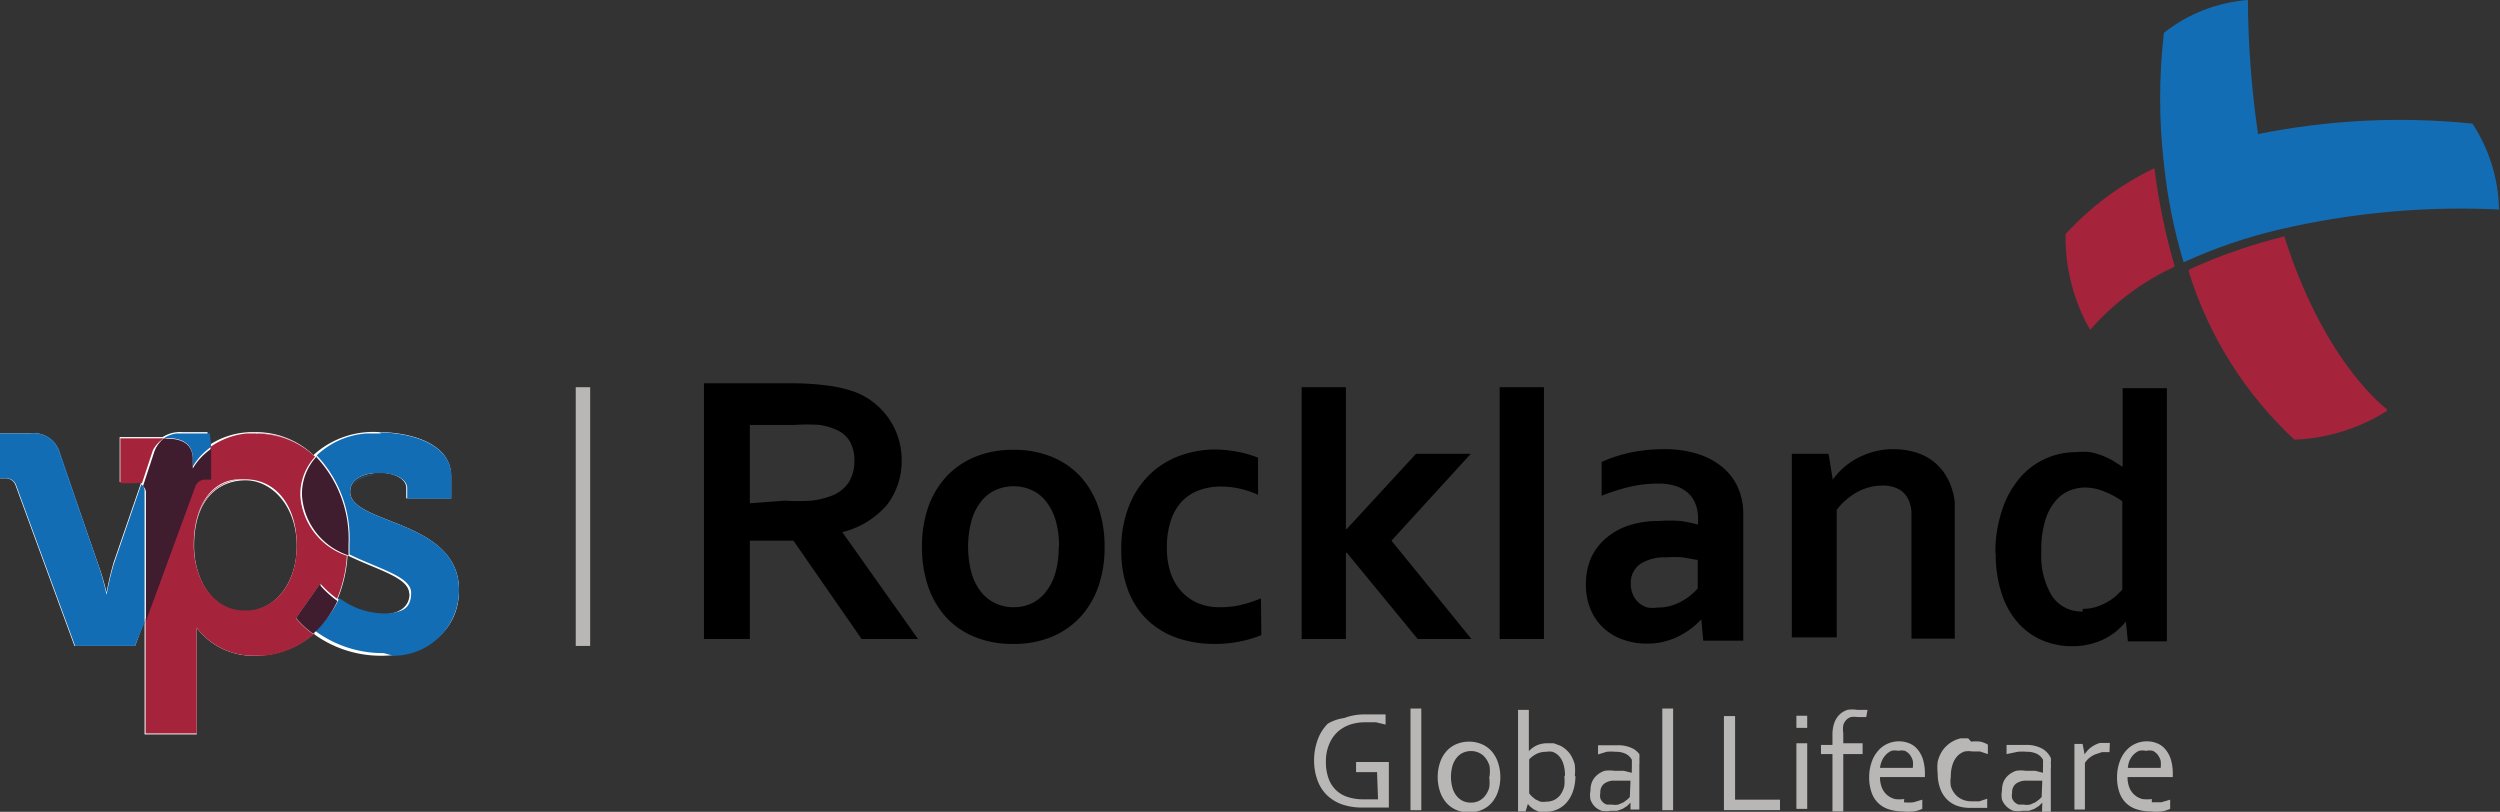 <svg xmlns="http://www.w3.org/2000/svg" viewBox="0 0 76.25 24.76"><rect x="0" y="0" width="76.25" height="24.76" fill="#333333" stroke="none"/><defs><style>.cls-1{fill:none}.cls-3{fill:#136db5}.cls-4{fill:#a5243b}.cls-5{fill:#3f1c2e}</style><clipPath id="clip-path"><path class="cls-1" d="M66 1a17.34 17.34 0 0 0 0 4 16.28 16.28 0 0 0 .6 3 15.4 15.4 0 0 1 2.92-1 24.28 24.28 0 0 1 6.7-.61 4.94 4.94 0 0 0-.81-2.62 21.79 21.79 0 0 0-6.54.32A29.68 29.68 0 0 1 68.56 0 4.72 4.72 0 0 0 66 1"/></clipPath><radialGradient id="radial-gradient" cx="-714.85" cy="7259.52" r="1" gradientTransform="matrix(6.14 0 0 6.14 4457.1 -44556.21)" gradientUnits="userSpaceOnUse"><stop offset="0" stop-color="#008dd0"/><stop offset=".01" stop-color="#008dd0"/><stop offset=".99" stop-color="#136db5"/><stop offset="1" stop-color="#136db5"/></radialGradient><clipPath id="clip-path-2"><path class="cls-1" d="M66.75 8.26a11.7 11.7 0 0 0 3.23 5.15 5.72 5.72 0 0 0 2.86-.9s-1.91-1.34-3.17-5.3a16.65 16.65 0 0 0-2.88 1M63 7.15a5.66 5.66 0 0 0 .75 2.91 7.76 7.76 0 0 1 2.58-1.93 19.05 19.05 0 0 1-.62-3 8.84 8.84 0 0 0-2.7 2"/></clipPath><radialGradient id="radial-gradient-2" cx="-714.85" cy="7259.52" r="1" gradientTransform="matrix(5.2 0 0 5.2 3786.69 -37765.65)" gradientUnits="userSpaceOnUse"><stop offset="0" stop-color="#e4003f"/><stop offset=".31" stop-color="#cc0e3d"/><stop offset=".75" stop-color="#b01e3c"/><stop offset="1" stop-color="#a5243b"/></radialGradient></defs><g id="Layer_2" data-name="Layer 2"><g id="Layer_1-2" data-name="Layer 1"><path d="M23.94 15.27a6.29 6.29 0 0 0 .81 0 2.48 2.48 0 0 0 .56-.13 1.09 1.09 0 0 0 .59-.45 1.28 1.28 0 0 0 .16-.65 1.17 1.17 0 0 0-.13-.56.88.88 0 0 0-.44-.38 1.83 1.83 0 0 0-.5-.14 5.45 5.45 0 0 0-.75 0h-1.37v2.39zM27.5 14a2.19 2.19 0 0 1-.44 1.39 2.61 2.61 0 0 1-1.37.84L28 19.49h-1.72l-2.08-3h-1.33v3h-1.4v-7.8h2.7a8.17 8.17 0 0 1 1.07.07 3.92 3.92 0 0 1 .85.2 2.23 2.23 0 0 1 1 .78A2.2 2.2 0 0 1 27.5 14m4.8 2.67a2.76 2.76 0 0 0-.1-.79 1.7 1.7 0 0 0-.29-.58 1.15 1.15 0 0 0-.44-.35 1.33 1.33 0 0 0-.56-.12 1.3 1.3 0 0 0-.55.12 1.15 1.15 0 0 0-.44.35 1.72 1.72 0 0 0-.29.58 3.11 3.11 0 0 0 0 1.59 1.68 1.68 0 0 0 .29.58 1.23 1.23 0 0 0 .44.35 1.29 1.29 0 0 0 .56.12 1.26 1.26 0 0 0 .55-.12 1.21 1.21 0 0 0 .43-.35 1.69 1.69 0 0 0 .29-.58 2.76 2.76 0 0 0 .1-.79m1.4 0a3.63 3.63 0 0 1-.19 1.21 2.69 2.69 0 0 1-.56.94 2.47 2.47 0 0 1-.88.6 3 3 0 0 1-1.15.21 3 3 0 0 1-1.17-.21 2.42 2.42 0 0 1-.88-.6 2.66 2.66 0 0 1-.55-.94 3.69 3.69 0 0 1-.19-1.21 3.63 3.63 0 0 1 .19-1.21 2.66 2.66 0 0 1 .56-.94 2.48 2.48 0 0 1 .88-.6 3 3 0 0 1 1.15-.21 3 3 0 0 1 1.17.21 2.42 2.42 0 0 1 .88.6 2.68 2.68 0 0 1 .55.94 3.69 3.69 0 0 1 .19 1.21m4.78 2.69a3.33 3.33 0 0 1-.63.19 3.75 3.75 0 0 1-.78.08 3.49 3.49 0 0 1-1.12-.17 2.52 2.52 0 0 1-.91-.53 2.45 2.45 0 0 1-.61-.9 3.34 3.34 0 0 1-.22-1.27 3.45 3.45 0 0 1 .26-1.4 2.71 2.71 0 0 1 .66-.95 2.64 2.64 0 0 1 .92-.54 3.16 3.16 0 0 1 1-.17 3.7 3.7 0 0 1 .71.07 3.21 3.21 0 0 1 .62.18v1.13a3 3 0 0 0-.53-.18 2.62 2.62 0 0 0-.61-.07 1.91 1.91 0 0 0-.62.1 1.4 1.4 0 0 0-.53.32 1.55 1.55 0 0 0-.36.59 2.56 2.56 0 0 0-.13.88 2.38 2.38 0 0 0 .1.7A1.6 1.6 0 0 0 36 18a1.46 1.46 0 0 0 .5.38 1.69 1.69 0 0 0 .72.14 2.74 2.74 0 0 0 .67-.08 4 4 0 0 0 .57-.19zm1.23-7.56h1.35v4.32h.03l2.11-2.29h1.67l-2.42 2.65 2.44 3h-1.64l-2.16-2.63h-.03v2.63H39.7v-7.68zm6.04 0h1.35v7.68h-1.35zm6.04 5.27l-.45-.08a3.27 3.27 0 0 0-.51 0 1.35 1.35 0 0 0-.79.2.7.7 0 0 0-.29.62.8.8 0 0 0 .07.33.67.67 0 0 0 .18.24.76.76 0 0 0 .26.14 1.07 1.07 0 0 0 .31 0 1.38 1.38 0 0 0 .39-.05 1.79 1.79 0 0 0 .34-.14 1.69 1.69 0 0 0 .28-.19 1.92 1.92 0 0 0 .21-.2zm.11 1.81a2.7 2.7 0 0 1-.27.25 2.58 2.58 0 0 1-.37.24 2.11 2.11 0 0 1-.46.18 2 2 0 0 1-.54.07 2.12 2.12 0 0 1-.74-.12 1.63 1.63 0 0 1-1-.93 1.94 1.94 0 0 1-.14-.75 2 2 0 0 1 .16-.82 1.75 1.75 0 0 1 .47-.61 2 2 0 0 1 .7-.38 2.9 2.9 0 0 1 .9-.13 4.33 4.33 0 0 1 .66 0 4.63 4.63 0 0 1 .53.11v-.23a1.15 1.15 0 0 0-.07-.38.87.87 0 0 0-.21-.33 1.05 1.05 0 0 0-.38-.23 1.69 1.69 0 0 0-.57-.08 3.71 3.71 0 0 0-.82.09 6.24 6.24 0 0 0-.89.28v-1.03a4.32 4.32 0 0 1 .89-.29 5 5 0 0 1 1-.1 3.36 3.36 0 0 1 1.06.15 2.25 2.25 0 0 1 .76.42 1.7 1.7 0 0 1 .46.63 2 2 0 0 1 .15.79v3.85h-1.22zm4.01-4.26a2.13 2.13 0 0 1 .72-.64 2.39 2.39 0 0 1 .52-.21 2.19 2.19 0 0 1 .6-.08 2.47 2.47 0 0 1 .59.07 1.75 1.75 0 0 1 .52.22 1.64 1.64 0 0 1 .41.38 1.82 1.82 0 0 1 .28.56 1.9 1.9 0 0 1 .08.39v4.16H58.3v-3.87a1.22 1.22 0 0 0-.06-.29.72.72 0 0 0-.31-.39 1 1 0 0 0-.51-.12 1.61 1.61 0 0 0-.76.19 2 2 0 0 0-.64.55v3.89h-1.37v-5.6h1.12zm7.62 3.94a1.34 1.34 0 0 0 .38-.05 1.69 1.69 0 0 0 .34-.14 1.71 1.71 0 0 0 .28-.19l.21-.2v-2.7a2.32 2.32 0 0 0-.53-.29 1.53 1.53 0 0 0-.63-.13 1.25 1.25 0 0 0-.44.09 1.09 1.09 0 0 0-.42.3 1.66 1.66 0 0 0-.32.58 3 3 0 0 0-.13 1 2.36 2.36 0 0 0 .32 1.33 1.08 1.08 0 0 0 .95.48m-2.67-1.76a4 4 0 0 1 .2-1.32 2.9 2.9 0 0 1 .55-1 2.25 2.25 0 0 1 1.72-.78 2.1 2.1 0 0 1 .42 0 2.17 2.17 0 0 1 .38.11 2.58 2.58 0 0 1 .33.16l.28.18v-2.4h1.35v7.72H64.9l-.06-.6a2.23 2.23 0 0 1-.29.29 2 2 0 0 1-.37.24 2.12 2.12 0 0 1-.45.16 2.25 2.25 0 0 1-.53.06 2.33 2.33 0 0 1-.86-.16 2.07 2.07 0 0 1-.74-.5 2.45 2.45 0 0 1-.53-.89 3.84 3.84 0 0 1-.2-1.3"/><path d="M5.92 16.65c0-1.44.76-2 1.57-2s1.56.8 1.56 2-.72 2-1.58 2c-1 0-1.55-1-1.55-2m6.57 1.46c0 .43-.37.63-.85.63a2.34 2.34 0 0 1-1.34-.48 4.06 4.06 0 0 0 .3-1.32c.89.44 1.88.67 1.88 1.17m-2.93 1.21a3.47 3.47 0 0 0 2.09.68C13 20 14 19.24 14 18c0-2.16-3.32-2-3.32-3 0-.38.38-.58.93-.58.34 0 .78.15.78.46v.32h1.37v-.67c0-1.06-1.35-1.35-2.2-1.35a2.7 2.7 0 0 0-2 .7 2.54 2.54 0 0 0-1.8-.7 2.4 2.4 0 0 0-1.43.43v-.43h-.76a1 1 0 0 0-.61.15H3.65v1.37h.49a.28.28 0 0 1 .17 0l-.84 2.44a9 9 0 0 0-.22.93 7.21 7.21 0 0 0-.25-.84l-1.18-3.4a.82.82 0 0 0-.92-.61H0v1.37h.14a.32.32 0 0 1 .34.23l1.79 4.88h1.85l.29-.78v3.48H6v-3.25a2.16 2.16 0 0 0 1.75.85 2.66 2.66 0 0 0 1.81-.68" fill="#fff"/><path class="cls-3" d="M6.42 13.22v.43zm-.02 0h-1a.83.83 0 0 0-.39.14h.08c.58 0 .79.27.79.62v.25a1.89 1.89 0 0 1 .56-.6zm-5.48 0a.82.82 0 0 1 .92.61L3 17.23a7.29 7.29 0 0 1 .23.93 7.43 7.43 0 0 0-.23-.93l-1.18-3.4a.82.82 0 0 0-.92-.61m3.49 5.69l-.29.78.31-.69z"/><path class="cls-3" d="M.9 13.22H0v1.37h.16a.32.32 0 0 1 .34.23l1.79 4.88h1.83l.29-.78V19v-4a.27.27 0 0 0-.1-.23l-.84 2.44a8.71 8.71 0 0 0-.22.93 7.49 7.49 0 0 0-.25-.91l-1.18-3.4a.82.82 0 0 0-.92-.61"/><path class="cls-4" d="M7.85 13.22h-.32.3a2.54 2.54 0 0 1 1.8.7 2.54 2.54 0 0 0-1.79-.69m-.54 1.4c-.74.08-1.39.71-1.39 2 0 1 .52 2 1.55 2-1 0-1.55-1-1.55-2 0-1.32.64-1.94 1.37-2m3.29 2.33a4 4 0 0 1-.3 1.31 4 4 0 0 0 .3-1.31M6 19.15v3.24-3.24m3.6.17a2.63 2.63 0 0 1-1.5.66 2.64 2.64 0 0 0 1.51-.65"/><path class="cls-4" d="M7.83 13.22h-.3a2.32 2.32 0 0 0-1.11.41v.94h-.14a.32.32 0 0 0-.34.23l-1.5 4.09v3.48H6v-3.22a2.17 2.17 0 0 0 1.77.85h.29a2.63 2.63 0 0 0 1.49-.66 2.76 2.76 0 0 1-.52-.48l.74-1.06a3.16 3.16 0 0 0 .51.46 4 4 0 0 0 .3-1.31 2.08 2.08 0 0 1-1.42-1.83 1.68 1.68 0 0 1 .45-1.19 2.54 2.54 0 0 0-1.8-.7m-.52 1.39h.2c.92 0 1.56.8 1.56 2s-.65 1.93-1.45 2h-.14c-1 0-1.55-1-1.55-2 0-1.33.65-2 1.39-2m-2.33-1.25h-1.3 1.3m.03 0H3.67v1.37h.49a.29.29 0 0 1 .17 0l.33-1a.92.92 0 0 1 .34-.37"/><path class="cls-5" d="M5.06 13.37H5a.91.91 0 0 0-.31.46l-.33 1a.26.26 0 0 1 .09.23v3.89l1.5-4.09a.32.32 0 0 1 .34-.23h.15v-.94a1.89 1.89 0 0 0-.56.6V14c0-.36-.21-.62-.78-.62"/><path class="cls-3" d="M11.64 13.22h-.45.43c.85 0 2.2.29 2.2 1.35v.67-.67c0-1.05-1.35-1.35-2.2-1.35m-.18 1.26c-.44 0-.73.24-.73.57 0 1 3.32.81 3.32 3a2 2 0 0 1-2 2 2 2 0 0 0 2-2c0-2.16-3.32-2-3.32-3 0-.33.28-.52.71-.57m-1.13 3.79a2.33 2.33 0 0 0 1.33.47 2.33 2.33 0 0 1-1.34-.48"/><path class="cls-3" d="M11.62 13.22h-.43a2.45 2.45 0 0 0-1.53.67 3.66 3.66 0 0 1 1 2.69v.33c.89.44 1.88.67 1.88 1.17s-.29.58-.69.63h-.18a2.32 2.32 0 0 1-1.32-.47 3 3 0 0 1-.74 1 3.47 3.47 0 0 0 2.09.68l.3.08a2 2 0 0 0 2-2c0-2.16-3.32-2-3.32-3 0-.33.29-.53.73-.57h.22c.34 0 .79.15.79.46v.32h1.35v-.67c0-1.05-1.35-1.35-2.2-1.35"/><path class="cls-5" d="M9.66 13.92a1.68 1.68 0 0 0-.45 1.19 2.07 2.07 0 0 0 1.42 1.83v-.33a3.65 3.65 0 0 0-1-2.69m.14 3.87l-.74 1.06a2.75 2.75 0 0 0 .52.48 3 3 0 0 0 .74-1 3.13 3.13 0 0 1-.51-.46"/><path d="M17.56 11.81H18v7.89h-.44zM42 23.55h-.64v-.31h1v1.39h-.8a1.87 1.87 0 0 1-.64-.1 1.26 1.26 0 0 1-.46-.29 1.2 1.2 0 0 1-.28-.45 1.73 1.73 0 0 1-.1-.59 1.83 1.83 0 0 1 .11-.64 1.33 1.33 0 0 1 .31-.49 1.36 1.36 0 0 1 .5-.17 1.7 1.7 0 0 1 .63-.11h.63v.31l-.29-.07h-.33a1.41 1.41 0 0 0-.46.07 1.08 1.08 0 0 0-.38.22 1.06 1.06 0 0 0-.26.38 1.31 1.31 0 0 0-.1.53 1.49 1.49 0 0 0 .08.51.93.93 0 0 0 .23.36.91.91 0 0 0 .36.21 1.56 1.56 0 0 0 .47.07h.45zm1.02-1.94h.33v3.1h-.33zm2.41 2.08a1.15 1.15 0 0 0 0-.33.73.73 0 0 0-.13-.25.52.52 0 0 0-.19-.15.59.59 0 0 0-.49 0 .51.51 0 0 0-.19.15.71.71 0 0 0-.13.25 1.26 1.26 0 0 0 0 .67.7.7 0 0 0 .13.25.56.56 0 0 0 .19.15.58.58 0 0 0 .24.05.55.55 0 0 0 .24-.05.54.54 0 0 0 .19-.15.74.74 0 0 0 .13-.25 1.13 1.13 0 0 0 0-.33m.34 0a1.34 1.34 0 0 1-.07.44 1 1 0 0 1-.19.34.85.85 0 0 1-.3.22 1 1 0 0 1-.39.08 1 1 0 0 1-.4-.08.85.85 0 0 1-.3-.22 1 1 0 0 1-.19-.34 1.37 1.37 0 0 1-.07-.44 1.35 1.35 0 0 1 .07-.44 1 1 0 0 1 .19-.34.85.85 0 0 1 .3-.22 1 1 0 0 1 .39-.08 1 1 0 0 1 .4.08.83.83 0 0 1 .3.22 1 1 0 0 1 .19.34 1.4 1.4 0 0 1 .07.44m1.97-.02a1.13 1.13 0 0 0-.05-.39.62.62 0 0 0-.14-.24.48.48 0 0 0-.19-.12.61.61 0 0 0-.2 0 .66.66 0 0 0-.28.06.84.84 0 0 0-.23.17v1.04l.08.09.11.09.15.07a.53.53 0 0 0 .18 0 .54.54 0 0 0 .26-.06.52.52 0 0 0 .18-.16.75.75 0 0 0 .11-.25 1.3 1.3 0 0 0 0-.32m.34 0a1.42 1.42 0 0 1-.08.49 1 1 0 0 1-.2.34.8.8 0 0 1-.28.2.85.85 0 0 1-.33.07.69.69 0 0 1-.22 0l-.17-.08-.11-.09-.06-.07-.07.23h-.23v-3.1h.33v1.26a.77.77 0 0 1 .25-.18.79.79 0 0 1 .33-.06h.18l.19.07a.8.8 0 0 1 .18.12.74.74 0 0 1 .16.19 1.06 1.06 0 0 1 .11.27 1.51 1.51 0 0 1 0 .36m1.7.13h-.48a.51.51 0 0 0-.32.09.33.33 0 0 0-.12.28.44.44 0 0 0 0 .17.34.34 0 0 0 .08.12.32.32 0 0 0 .12.07h.15a.59.59 0 0 0 .2 0l.16-.07.12-.09.07-.07zm0 .67l-.1.1-.14.09-.17.06h-.2a.75.75 0 0 1-.27 0 .58.58 0 0 1-.21-.13.62.62 0 0 1-.13-.21.73.73 0 0 1 0-.28.67.67 0 0 1 .05-.27.59.59 0 0 1 .15-.2.69.69 0 0 1 .23-.13 1 1 0 0 1 .3 0h.29l.24.06v-.14a1.27 1.27 0 0 0 0-.15.46.46 0 0 0 0-.11.43.43 0 0 0-.17-.17.66.66 0 0 0-.32-.07 1.35 1.35 0 0 0-.28 0l-.26.08v-.28h.59a1 1 0 0 1 .49.11.64.64 0 0 1 .18.16.55.55 0 0 1 0 .15 1 1 0 0 1 0 .18v1.36h-.27zm.97-2.87h.33v3.1h-.33zm2.22.23v2.55h1.37v.32h-1.71v-2.87h.34zm1.87.83h.33v2h-.33zm0-.84h.33v.37h-.33zm2.13.04h-.27a.66.66 0 0 0-.2 0 .34.34 0 0 0-.14.09.37.37 0 0 0-.09.16.75.75 0 0 0 0 .24v.31h.59V23h-.59v1.75h-.33V23h-.35v-.28h.35v-.31a1.06 1.06 0 0 1 .06-.37.67.67 0 0 1 .16-.25.64.64 0 0 1 .24-.14.91.91 0 0 1 .29 0h.32zm.98 1.03a.47.47 0 0 0-.21 0 .53.53 0 0 0-.17.12.59.59 0 0 0-.12.18.74.74 0 0 0-.06.22h1a.8.8 0 0 0 0-.22.56.56 0 0 0-.09-.18.41.41 0 0 0-.15-.12.43.43 0 0 0-.2 0m.17 1.57a1.48 1.48 0 0 0 .29 0l.27-.08v.28a1.06 1.06 0 0 1-.26.08 1.8 1.8 0 0 1-.34 0 1.37 1.37 0 0 1-.4-.06.8.8 0 0 1-.54-.5 1.35 1.35 0 0 1-.08-.48 1.4 1.4 0 0 1 .08-.48 1 1 0 0 1 .2-.34.8.8 0 0 1 .29-.21.86.86 0 0 1 .34-.07.83.83 0 0 1 .31.06.62.62 0 0 1 .25.18.87.87 0 0 1 .17.31 1.52 1.52 0 0 1 .06.46v.08h-1.37a.86.86 0 0 0 .06.33.57.57 0 0 0 .16.22.61.61 0 0 0 .23.12 1 1 0 0 0 .29 0m2.04-1.75a1.18 1.18 0 0 1 .28 0 .79.79 0 0 1 .23.09V23l-.24-.08h-.23a.74.74 0 0 0-.24 0 .56.56 0 0 0-.21.13.68.68 0 0 0-.15.25 1.1 1.1 0 0 0-.06.38 1 1 0 0 0 0 .3.67.67 0 0 0 .13.24.59.59 0 0 0 .21.16.71.71 0 0 0 .29.06h.24l.24-.08v.28h-.53a1.17 1.17 0 0 1-.38-.06.86.86 0 0 1-.31-.19.89.89 0 0 1-.21-.33 1.28 1.28 0 0 1-.08-.47 1.48 1.48 0 0 1 0-.36 1.12 1.12 0 0 1 .11-.28.84.84 0 0 1 .17-.21.89.89 0 0 1 .2-.14.92.92 0 0 1 .22-.08h.23m2.26 1.29h-.48a.52.52 0 0 0-.32.09.33.33 0 0 0-.12.28.44.44 0 0 0 0 .17.33.33 0 0 0 .08.12.32.32 0 0 0 .12.07h.15a.59.59 0 0 0 .2 0l.16-.07.12-.09.07-.07zm0 .67l-.1.1-.14.09-.17.06h-.2a.75.75 0 0 1-.27 0 .58.58 0 0 1-.21-.13.61.61 0 0 1-.14-.21.75.75 0 0 1 0-.28.68.68 0 0 1 .05-.27.58.58 0 0 1 .15-.2.68.68 0 0 1 .23-.13.94.94 0 0 1 .3 0h.29l.23.06v-.14a1.06 1.06 0 0 0 0-.15.39.39 0 0 0 0-.11.43.43 0 0 0-.17-.17.66.66 0 0 0-.32-.07 1.34 1.34 0 0 0-.28 0l-.34.07v-.28h.59a1 1 0 0 1 .49.11.64.64 0 0 1 .27.29.59.59 0 0 1 0 .15 1.12 1.12 0 0 1 0 .18v1.36h-.27zm2.05-1.54h-.23l-.21.07a.78.78 0 0 0-.18.11.59.59 0 0 0-.13.15v1.42h-.32v-2h.25l.06.32a.76.76 0 0 1 .12-.15.77.77 0 0 1 .16-.12.79.79 0 0 1 .19-.08h.3zm1.11-.04a.48.48 0 0 0-.21 0 .54.54 0 0 0-.17.12.63.63 0 0 0-.12.18.77.77 0 0 0-.05.22h1a.84.84 0 0 0 0-.22.57.57 0 0 0-.09-.18.41.41 0 0 0-.15-.12.43.43 0 0 0-.2 0m.17 1.57h.29l.27-.08v.28a1.06 1.06 0 0 1-.26.08 1.81 1.81 0 0 1-.34 0 1.36 1.36 0 0 1-.4-.06.8.8 0 0 1-.54-.5 1.35 1.35 0 0 1-.08-.48 1.4 1.4 0 0 1 .08-.48 1 1 0 0 1 .2-.34.8.8 0 0 1 .29-.21.86.86 0 0 1 .34-.07.83.83 0 0 1 .31.06.62.62 0 0 1 .25.18.87.87 0 0 1 .17.31 1.52 1.52 0 0 1 .06.46v.08h-1.38a.84.84 0 0 0 .06.33.57.57 0 0 0 .16.22.59.59 0 0 0 .23.12 1 1 0 0 0 .29 0" fill="#b8b7b6"/><g clip-path="url(#clip-path)"><path fill="url(#radial-gradient)" d="M65.78 0h10.46v8H65.78z"/></g><g clip-path="url(#clip-path-2)"><path fill="url(#radial-gradient-2)" d="M62.98 5.13h9.82v8.3h-9.82z"/></g></g></g></svg>